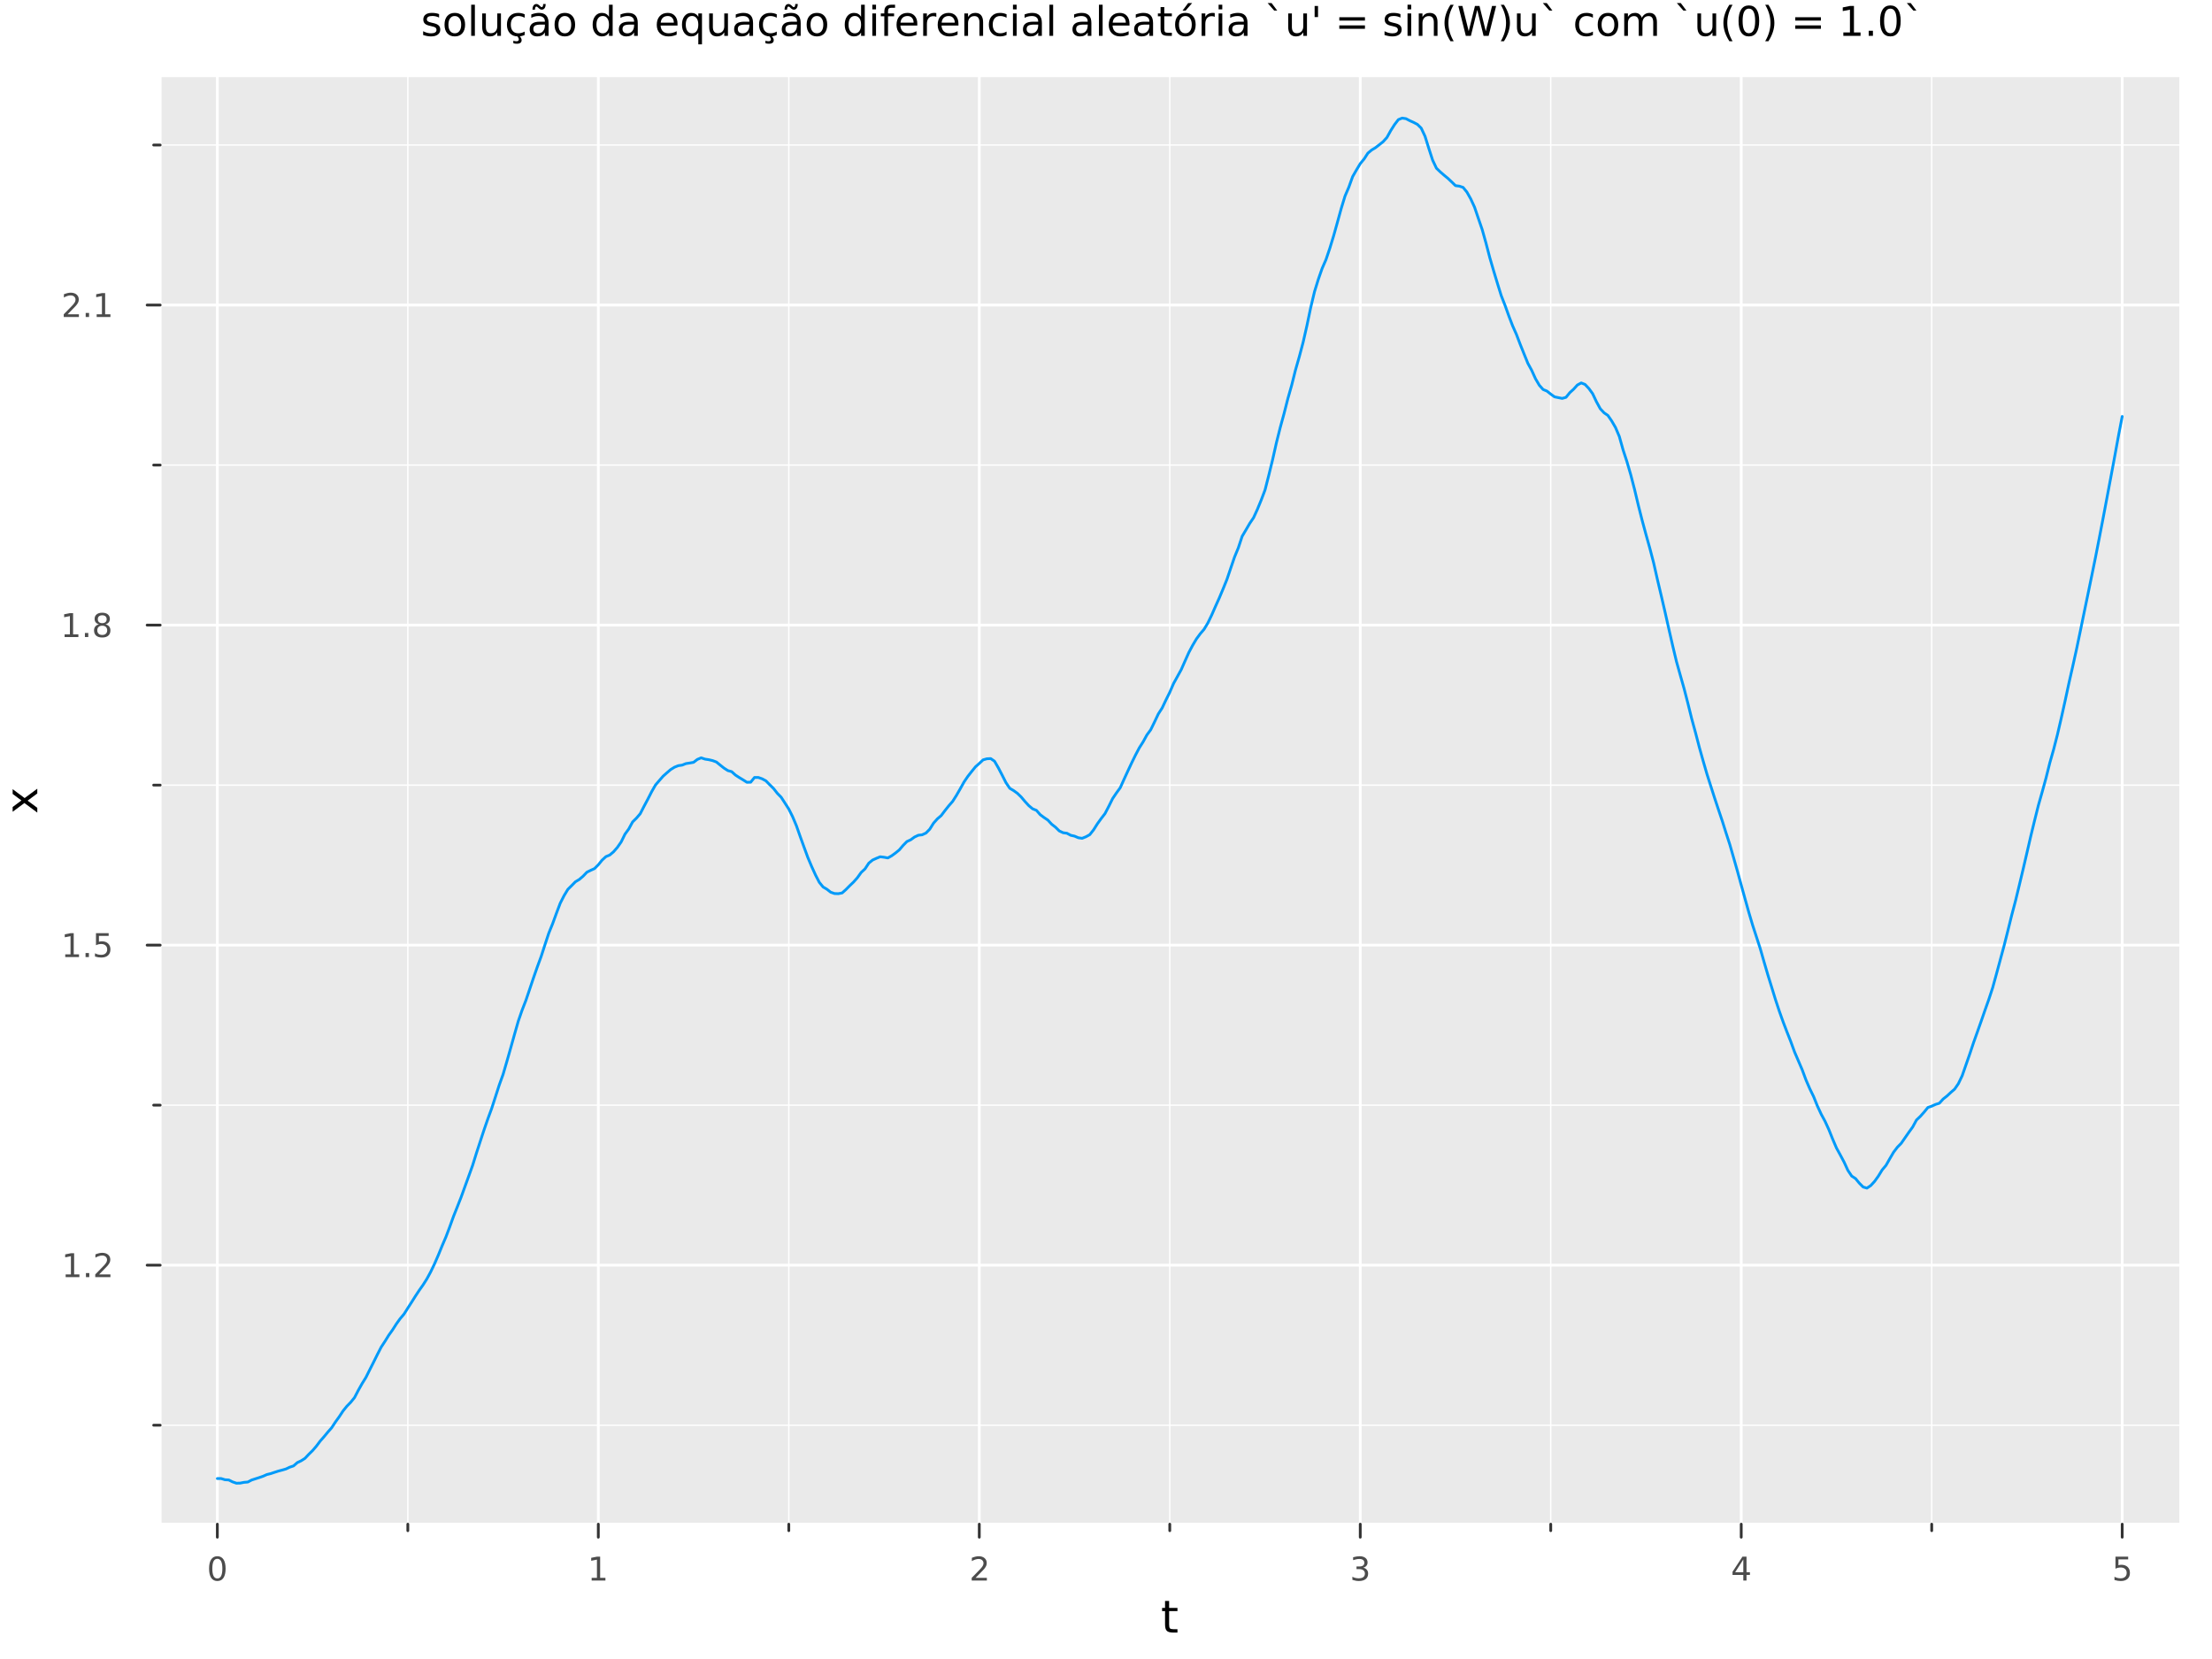 <?xml version="1.0" encoding="utf-8"?>
<svg xmlns="http://www.w3.org/2000/svg" xmlns:xlink="http://www.w3.org/1999/xlink" width="800" height="600" viewBox="0 0 3200 2400">
<rect x="0" y="0" width="3200" height="2400" fill="#808080" stroke="none"/>
<defs>
  <clipPath id="clip020">
    <rect x="0" y="0" width="3200" height="2400"/>
  </clipPath>
</defs>
<path clip-path="url(#clip020)" d="M0 2400 L3200 2400 L3200 0 L0 0  Z" fill="#ffffff" fill-rule="evenodd" fill-opacity="1"/>
<defs>
  <clipPath id="clip021">
    <rect x="640" y="0" width="2241" height="2241"/>
  </clipPath>
</defs>
<path clip-path="url(#clip020)" d="M231.746 2204.92 L3152.76 2204.92 L3152.76 111.592 L231.746 111.592  Z" fill="#eaeaea" fill-rule="evenodd" fill-opacity="1"/>
<defs>
  <clipPath id="clip022">
    <rect x="231" y="111" width="2922" height="2094"/>
  </clipPath>
</defs>
<polyline clip-path="url(#clip022)" style="stroke:#ffffff; stroke-linecap:round; stroke-linejoin:round; stroke-width:4; stroke-opacity:1; fill:none" points="314.416,2204.92 314.416,111.592 "/>
<polyline clip-path="url(#clip022)" style="stroke:#ffffff; stroke-linecap:round; stroke-linejoin:round; stroke-width:4; stroke-opacity:1; fill:none" points="865.55,2204.92 865.55,111.592 "/>
<polyline clip-path="url(#clip022)" style="stroke:#ffffff; stroke-linecap:round; stroke-linejoin:round; stroke-width:4; stroke-opacity:1; fill:none" points="1416.68,2204.92 1416.68,111.592 "/>
<polyline clip-path="url(#clip022)" style="stroke:#ffffff; stroke-linecap:round; stroke-linejoin:round; stroke-width:4; stroke-opacity:1; fill:none" points="1967.82,2204.92 1967.82,111.592 "/>
<polyline clip-path="url(#clip022)" style="stroke:#ffffff; stroke-linecap:round; stroke-linejoin:round; stroke-width:4; stroke-opacity:1; fill:none" points="2518.95,2204.92 2518.95,111.592 "/>
<polyline clip-path="url(#clip022)" style="stroke:#ffffff; stroke-linecap:round; stroke-linejoin:round; stroke-width:4; stroke-opacity:1; fill:none" points="3070.09,2204.92 3070.09,111.592 "/>
<polyline clip-path="url(#clip022)" style="stroke:#ffffff; stroke-linecap:round; stroke-linejoin:round; stroke-width:2; stroke-opacity:1; fill:none" points="589.983,2204.92 589.983,111.592 "/>
<polyline clip-path="url(#clip022)" style="stroke:#ffffff; stroke-linecap:round; stroke-linejoin:round; stroke-width:2; stroke-opacity:1; fill:none" points="1141.12,2204.92 1141.12,111.592 "/>
<polyline clip-path="url(#clip022)" style="stroke:#ffffff; stroke-linecap:round; stroke-linejoin:round; stroke-width:2; stroke-opacity:1; fill:none" points="1692.25,2204.92 1692.25,111.592 "/>
<polyline clip-path="url(#clip022)" style="stroke:#ffffff; stroke-linecap:round; stroke-linejoin:round; stroke-width:2; stroke-opacity:1; fill:none" points="2243.38,2204.92 2243.38,111.592 "/>
<polyline clip-path="url(#clip022)" style="stroke:#ffffff; stroke-linecap:round; stroke-linejoin:round; stroke-width:2; stroke-opacity:1; fill:none" points="2794.52,2204.92 2794.52,111.592 "/>
<polyline clip-path="url(#clip020)" style="stroke:#ffffff; stroke-linecap:round; stroke-linejoin:round; stroke-width:4; stroke-opacity:1; fill:none" points="231.746,2204.92 3152.76,2204.92 "/>
<polyline clip-path="url(#clip020)" style="stroke:#333333; stroke-linecap:round; stroke-linejoin:round; stroke-width:4; stroke-opacity:1; fill:none" points="314.416,2204.92 314.416,2223.82 "/>
<polyline clip-path="url(#clip020)" style="stroke:#333333; stroke-linecap:round; stroke-linejoin:round; stroke-width:4; stroke-opacity:1; fill:none" points="865.55,2204.92 865.55,2223.82 "/>
<polyline clip-path="url(#clip020)" style="stroke:#333333; stroke-linecap:round; stroke-linejoin:round; stroke-width:4; stroke-opacity:1; fill:none" points="1416.68,2204.92 1416.68,2223.82 "/>
<polyline clip-path="url(#clip020)" style="stroke:#333333; stroke-linecap:round; stroke-linejoin:round; stroke-width:4; stroke-opacity:1; fill:none" points="1967.82,2204.92 1967.82,2223.82 "/>
<polyline clip-path="url(#clip020)" style="stroke:#333333; stroke-linecap:round; stroke-linejoin:round; stroke-width:4; stroke-opacity:1; fill:none" points="2518.95,2204.92 2518.95,2223.82 "/>
<polyline clip-path="url(#clip020)" style="stroke:#333333; stroke-linecap:round; stroke-linejoin:round; stroke-width:4; stroke-opacity:1; fill:none" points="3070.09,2204.92 3070.09,2223.82 "/>
<polyline clip-path="url(#clip020)" style="stroke:#333333; stroke-linecap:round; stroke-linejoin:round; stroke-width:4; stroke-opacity:1; fill:none" points="589.983,2204.92 589.983,2214.37 "/>
<polyline clip-path="url(#clip020)" style="stroke:#333333; stroke-linecap:round; stroke-linejoin:round; stroke-width:4; stroke-opacity:1; fill:none" points="1141.12,2204.92 1141.12,2214.37 "/>
<polyline clip-path="url(#clip020)" style="stroke:#333333; stroke-linecap:round; stroke-linejoin:round; stroke-width:4; stroke-opacity:1; fill:none" points="1692.25,2204.92 1692.25,2214.37 "/>
<polyline clip-path="url(#clip020)" style="stroke:#333333; stroke-linecap:round; stroke-linejoin:round; stroke-width:4; stroke-opacity:1; fill:none" points="2243.38,2204.92 2243.38,2214.37 "/>
<polyline clip-path="url(#clip020)" style="stroke:#333333; stroke-linecap:round; stroke-linejoin:round; stroke-width:4; stroke-opacity:1; fill:none" points="2794.52,2204.92 2794.52,2214.37 "/>
<path clip-path="url(#clip020)" d="M314.416 2255.04 Q310.805 2255.04 308.976 2258.6 Q307.171 2262.14 307.171 2269.27 Q307.171 2276.38 308.976 2279.95 Q310.805 2283.49 314.416 2283.49 Q318.05 2283.49 319.856 2279.95 Q321.685 2276.38 321.685 2269.27 Q321.685 2262.14 319.856 2258.6 Q318.05 2255.04 314.416 2255.04 M314.416 2251.33 Q320.226 2251.33 323.282 2255.94 Q326.361 2260.52 326.361 2269.27 Q326.361 2278 323.282 2282.61 Q320.226 2287.19 314.416 2287.19 Q308.606 2287.19 305.527 2282.61 Q302.472 2278 302.472 2269.27 Q302.472 2260.52 305.527 2255.94 Q308.606 2251.33 314.416 2251.33 Z" fill="#4c4c4c" fill-rule="nonzero" fill-opacity="1" /><path clip-path="url(#clip020)" d="M855.932 2282.58 L863.571 2282.58 L863.571 2256.22 L855.261 2257.89 L855.261 2253.63 L863.525 2251.96 L868.201 2251.96 L868.201 2282.58 L875.839 2282.58 L875.839 2286.52 L855.932 2286.52 L855.932 2282.58 Z" fill="#4c4c4c" fill-rule="nonzero" fill-opacity="1" /><path clip-path="url(#clip020)" d="M1411.34 2282.58 L1427.66 2282.58 L1427.66 2286.52 L1405.71 2286.52 L1405.71 2282.58 Q1408.37 2279.83 1412.96 2275.2 Q1417.56 2270.55 1418.74 2269.21 Q1420.99 2266.68 1421.87 2264.95 Q1422.77 2263.19 1422.77 2261.5 Q1422.77 2258.74 1420.83 2257.01 Q1418.91 2255.27 1415.8 2255.27 Q1413.61 2255.27 1411.15 2256.03 Q1408.72 2256.8 1405.94 2258.35 L1405.94 2253.63 Q1408.77 2252.49 1411.22 2251.91 Q1413.67 2251.33 1415.71 2251.33 Q1421.08 2251.33 1424.28 2254.02 Q1427.47 2256.71 1427.47 2261.2 Q1427.47 2263.33 1426.66 2265.25 Q1425.87 2267.14 1423.77 2269.74 Q1423.19 2270.41 1420.09 2273.63 Q1416.98 2276.82 1411.34 2282.58 Z" fill="#4c4c4c" fill-rule="nonzero" fill-opacity="1" /><path clip-path="url(#clip020)" d="M1972.07 2267.89 Q1975.42 2268.6 1977.3 2270.87 Q1979.2 2273.14 1979.2 2276.47 Q1979.2 2281.59 1975.68 2284.39 Q1972.16 2287.19 1965.68 2287.19 Q1963.5 2287.19 1961.19 2286.75 Q1958.89 2286.33 1956.44 2285.48 L1956.44 2280.96 Q1958.39 2282.1 1960.7 2282.68 Q1963.01 2283.26 1965.54 2283.26 Q1969.94 2283.26 1972.23 2281.52 Q1974.54 2279.78 1974.54 2276.47 Q1974.54 2273.42 1972.39 2271.71 Q1970.26 2269.97 1966.44 2269.97 L1962.41 2269.97 L1962.41 2266.13 L1966.63 2266.13 Q1970.07 2266.13 1971.9 2264.76 Q1973.73 2263.37 1973.73 2260.78 Q1973.73 2258.12 1971.83 2256.71 Q1969.96 2255.27 1966.44 2255.27 Q1964.52 2255.27 1962.32 2255.69 Q1960.12 2256.1 1957.48 2256.98 L1957.48 2252.82 Q1960.14 2252.08 1962.46 2251.71 Q1964.8 2251.33 1966.86 2251.33 Q1972.18 2251.33 1975.28 2253.77 Q1978.39 2256.17 1978.39 2260.29 Q1978.39 2263.16 1976.74 2265.15 Q1975.1 2267.12 1972.07 2267.89 Z" fill="#4c4c4c" fill-rule="nonzero" fill-opacity="1" /><path clip-path="url(#clip020)" d="M2521.96 2256.03 L2510.16 2274.48 L2521.96 2274.48 L2521.96 2256.03 M2520.73 2251.96 L2526.61 2251.96 L2526.61 2274.48 L2531.54 2274.48 L2531.54 2278.37 L2526.61 2278.37 L2526.61 2286.52 L2521.96 2286.52 L2521.96 2278.37 L2506.36 2278.37 L2506.36 2273.86 L2520.73 2251.96 Z" fill="#4c4c4c" fill-rule="nonzero" fill-opacity="1" /><path clip-path="url(#clip020)" d="M3060.36 2251.96 L3078.72 2251.96 L3078.72 2255.9 L3064.65 2255.9 L3064.65 2264.37 Q3065.66 2264.02 3066.68 2263.86 Q3067.7 2263.67 3068.72 2263.67 Q3074.51 2263.67 3077.89 2266.84 Q3081.27 2270.02 3081.27 2275.43 Q3081.27 2281.01 3077.79 2284.11 Q3074.32 2287.19 3068 2287.19 Q3065.83 2287.19 3063.56 2286.82 Q3061.31 2286.45 3058.91 2285.71 L3058.91 2281.01 Q3060.99 2282.14 3063.21 2282.7 Q3065.43 2283.26 3067.91 2283.26 Q3071.91 2283.26 3074.25 2281.15 Q3076.59 2279.04 3076.59 2275.43 Q3076.59 2271.82 3074.25 2269.71 Q3071.91 2267.61 3067.91 2267.61 Q3066.03 2267.61 3064.16 2268.02 Q3062.31 2268.44 3060.36 2269.32 L3060.36 2251.96 Z" fill="#4c4c4c" fill-rule="nonzero" fill-opacity="1" /><path clip-path="url(#clip020)" d="M1691.31 2316.01 L1691.31 2326.14 L1703.38 2326.14 L1703.38 2330.69 L1691.31 2330.69 L1691.31 2350.04 Q1691.31 2354.4 1692.49 2355.64 Q1693.7 2356.88 1697.36 2356.88 L1703.38 2356.88 L1703.38 2361.78 L1697.36 2361.78 Q1690.58 2361.78 1688 2359.27 Q1685.42 2356.72 1685.42 2350.04 L1685.42 2330.69 L1681.13 2330.69 L1681.13 2326.14 L1685.42 2326.14 L1685.42 2316.01 L1691.31 2316.01 Z" fill="#000000" fill-rule="nonzero" fill-opacity="1" /><polyline clip-path="url(#clip022)" style="stroke:#ffffff; stroke-linecap:round; stroke-linejoin:round; stroke-width:4; stroke-opacity:1; fill:none" points="231.746,1830.28 3152.76,1830.28 "/>
<polyline clip-path="url(#clip022)" style="stroke:#ffffff; stroke-linecap:round; stroke-linejoin:round; stroke-width:4; stroke-opacity:1; fill:none" points="231.746,1367.29 3152.76,1367.29 "/>
<polyline clip-path="url(#clip022)" style="stroke:#ffffff; stroke-linecap:round; stroke-linejoin:round; stroke-width:4; stroke-opacity:1; fill:none" points="231.746,904.296 3152.76,904.296 "/>
<polyline clip-path="url(#clip022)" style="stroke:#ffffff; stroke-linecap:round; stroke-linejoin:round; stroke-width:4; stroke-opacity:1; fill:none" points="231.746,441.304 3152.76,441.304 "/>
<polyline clip-path="url(#clip022)" style="stroke:#ffffff; stroke-linecap:round; stroke-linejoin:round; stroke-width:2; stroke-opacity:1; fill:none" points="231.746,2061.78 3152.76,2061.78 "/>
<polyline clip-path="url(#clip022)" style="stroke:#ffffff; stroke-linecap:round; stroke-linejoin:round; stroke-width:2; stroke-opacity:1; fill:none" points="231.746,1598.78 3152.76,1598.78 "/>
<polyline clip-path="url(#clip022)" style="stroke:#ffffff; stroke-linecap:round; stroke-linejoin:round; stroke-width:2; stroke-opacity:1; fill:none" points="231.746,1135.79 3152.76,1135.79 "/>
<polyline clip-path="url(#clip022)" style="stroke:#ffffff; stroke-linecap:round; stroke-linejoin:round; stroke-width:2; stroke-opacity:1; fill:none" points="231.746,672.8 3152.76,672.8 "/>
<polyline clip-path="url(#clip022)" style="stroke:#ffffff; stroke-linecap:round; stroke-linejoin:round; stroke-width:2; stroke-opacity:1; fill:none" points="231.746,209.808 3152.76,209.808 "/>
<polyline clip-path="url(#clip020)" style="stroke:#ffffff; stroke-linecap:round; stroke-linejoin:round; stroke-width:4; stroke-opacity:1; fill:none" points="231.746,2204.92 231.746,111.592 "/>
<polyline clip-path="url(#clip020)" style="stroke:#333333; stroke-linecap:round; stroke-linejoin:round; stroke-width:4; stroke-opacity:1; fill:none" points="231.746,1830.28 212.848,1830.28 "/>
<polyline clip-path="url(#clip020)" style="stroke:#333333; stroke-linecap:round; stroke-linejoin:round; stroke-width:4; stroke-opacity:1; fill:none" points="231.746,1367.29 212.848,1367.29 "/>
<polyline clip-path="url(#clip020)" style="stroke:#333333; stroke-linecap:round; stroke-linejoin:round; stroke-width:4; stroke-opacity:1; fill:none" points="231.746,904.296 212.848,904.296 "/>
<polyline clip-path="url(#clip020)" style="stroke:#333333; stroke-linecap:round; stroke-linejoin:round; stroke-width:4; stroke-opacity:1; fill:none" points="231.746,441.304 212.848,441.304 "/>
<polyline clip-path="url(#clip020)" style="stroke:#333333; stroke-linecap:round; stroke-linejoin:round; stroke-width:4; stroke-opacity:1; fill:none" points="231.746,2061.78 222.297,2061.78 "/>
<polyline clip-path="url(#clip020)" style="stroke:#333333; stroke-linecap:round; stroke-linejoin:round; stroke-width:4; stroke-opacity:1; fill:none" points="231.746,1598.78 222.297,1598.78 "/>
<polyline clip-path="url(#clip020)" style="stroke:#333333; stroke-linecap:round; stroke-linejoin:round; stroke-width:4; stroke-opacity:1; fill:none" points="231.746,1135.79 222.297,1135.79 "/>
<polyline clip-path="url(#clip020)" style="stroke:#333333; stroke-linecap:round; stroke-linejoin:round; stroke-width:4; stroke-opacity:1; fill:none" points="231.746,672.8 222.297,672.8 "/>
<polyline clip-path="url(#clip020)" style="stroke:#333333; stroke-linecap:round; stroke-linejoin:round; stroke-width:4; stroke-opacity:1; fill:none" points="231.746,209.808 222.297,209.808 "/>
<path clip-path="url(#clip020)" d="M94.978 1843.63 L102.617 1843.63 L102.617 1817.26 L94.307 1818.93 L94.307 1814.67 L102.57 1813 L107.246 1813 L107.246 1843.63 L114.885 1843.63 L114.885 1847.56 L94.978 1847.56 L94.978 1843.63 Z" fill="#4c4c4c" fill-rule="nonzero" fill-opacity="1" /><path clip-path="url(#clip020)" d="M124.33 1841.68 L129.214 1841.68 L129.214 1847.56 L124.33 1847.56 L124.33 1841.68 Z" fill="#4c4c4c" fill-rule="nonzero" fill-opacity="1" /><path clip-path="url(#clip020)" d="M143.427 1843.63 L159.746 1843.63 L159.746 1847.56 L137.802 1847.56 L137.802 1843.63 Q140.464 1840.87 145.047 1836.24 Q149.654 1831.59 150.834 1830.25 Q153.079 1827.72 153.959 1825.99 Q154.862 1824.23 154.862 1822.54 Q154.862 1819.78 152.917 1818.05 Q150.996 1816.31 147.894 1816.31 Q145.695 1816.31 143.242 1817.08 Q140.811 1817.84 138.033 1819.39 L138.033 1814.67 Q140.857 1813.53 143.311 1812.95 Q145.765 1812.38 147.802 1812.38 Q153.172 1812.38 156.366 1815.06 Q159.561 1817.75 159.561 1822.24 Q159.561 1824.37 158.751 1826.29 Q157.964 1828.19 155.857 1830.78 Q155.279 1831.45 152.177 1834.67 Q149.075 1837.86 143.427 1843.63 Z" fill="#4c4c4c" fill-rule="nonzero" fill-opacity="1" /><path clip-path="url(#clip020)" d="M94.376 1380.63 L102.015 1380.63 L102.015 1354.27 L93.705 1355.93 L93.705 1351.68 L101.969 1350.01 L106.645 1350.01 L106.645 1380.63 L114.283 1380.63 L114.283 1384.57 L94.376 1384.57 L94.376 1380.63 Z" fill="#4c4c4c" fill-rule="nonzero" fill-opacity="1" /><path clip-path="url(#clip020)" d="M123.728 1378.69 L128.612 1378.69 L128.612 1384.57 L123.728 1384.57 L123.728 1378.69 Z" fill="#4c4c4c" fill-rule="nonzero" fill-opacity="1" /><path clip-path="url(#clip020)" d="M138.843 1350.01 L157.2 1350.01 L157.2 1353.94 L143.126 1353.94 L143.126 1362.42 Q144.144 1362.07 145.163 1361.91 Q146.181 1361.72 147.2 1361.72 Q152.987 1361.72 156.366 1364.89 Q159.746 1368.06 159.746 1373.48 Q159.746 1379.06 156.274 1382.16 Q152.802 1385.24 146.482 1385.24 Q144.306 1385.24 142.038 1384.87 Q139.792 1384.5 137.385 1383.76 L137.385 1379.06 Q139.468 1380.19 141.691 1380.75 Q143.913 1381.3 146.39 1381.3 Q150.394 1381.3 152.732 1379.2 Q155.07 1377.09 155.07 1373.48 Q155.07 1369.87 152.732 1367.76 Q150.394 1365.66 146.39 1365.66 Q144.515 1365.66 142.64 1366.07 Q140.788 1366.49 138.843 1367.37 L138.843 1350.01 Z" fill="#4c4c4c" fill-rule="nonzero" fill-opacity="1" /><path clip-path="url(#clip020)" d="M93.473 917.641 L101.112 917.641 L101.112 891.276 L92.802 892.942 L92.802 888.683 L101.066 887.016 L105.742 887.016 L105.742 917.641 L113.381 917.641 L113.381 921.576 L93.473 921.576 L93.473 917.641 Z" fill="#4c4c4c" fill-rule="nonzero" fill-opacity="1" /><path clip-path="url(#clip020)" d="M122.825 915.697 L127.709 915.697 L127.709 921.576 L122.825 921.576 L122.825 915.697 Z" fill="#4c4c4c" fill-rule="nonzero" fill-opacity="1" /><path clip-path="url(#clip020)" d="M147.894 905.164 Q144.561 905.164 142.64 906.947 Q140.742 908.729 140.742 911.854 Q140.742 914.979 142.64 916.762 Q144.561 918.544 147.894 918.544 Q151.228 918.544 153.149 916.762 Q155.07 914.956 155.07 911.854 Q155.07 908.729 153.149 906.947 Q151.251 905.164 147.894 905.164 M143.218 903.174 Q140.209 902.433 138.519 900.373 Q136.853 898.313 136.853 895.35 Q136.853 891.206 139.792 888.799 Q142.755 886.391 147.894 886.391 Q153.056 886.391 155.996 888.799 Q158.936 891.206 158.936 895.35 Q158.936 898.313 157.246 900.373 Q155.579 902.433 152.593 903.174 Q155.973 903.961 157.848 906.252 Q159.746 908.544 159.746 911.854 Q159.746 916.877 156.667 919.563 Q153.612 922.248 147.894 922.248 Q142.177 922.248 139.098 919.563 Q136.043 916.877 136.043 911.854 Q136.043 908.544 137.941 906.252 Q139.839 903.961 143.218 903.174 M141.505 895.79 Q141.505 898.475 143.172 899.979 Q144.862 901.484 147.894 901.484 Q150.904 901.484 152.593 899.979 Q154.306 898.475 154.306 895.79 Q154.306 893.104 152.593 891.6 Q150.904 890.095 147.894 890.095 Q144.862 890.095 143.172 891.6 Q141.505 893.104 141.505 895.79 Z" fill="#4c4c4c" fill-rule="nonzero" fill-opacity="1" /><path clip-path="url(#clip020)" d="M97.825 454.649 L114.144 454.649 L114.144 458.584 L92.2 458.584 L92.2 454.649 Q94.862 451.894 99.445 447.265 Q104.052 442.612 105.232 441.269 Q107.478 438.746 108.357 437.01 Q109.26 435.251 109.26 433.561 Q109.26 430.806 107.316 429.07 Q105.395 427.334 102.293 427.334 Q100.094 427.334 97.64 428.098 Q95.209 428.862 92.432 430.413 L92.432 425.691 Q95.256 424.557 97.709 423.978 Q100.163 423.399 102.2 423.399 Q107.57 423.399 110.765 426.084 Q113.959 428.769 113.959 433.26 Q113.959 435.39 113.149 437.311 Q112.362 439.209 110.256 441.802 Q109.677 442.473 106.575 445.691 Q103.473 448.885 97.825 454.649 Z" fill="#4c4c4c" fill-rule="nonzero" fill-opacity="1" /><path clip-path="url(#clip020)" d="M123.959 452.705 L128.843 452.705 L128.843 458.584 L123.959 458.584 L123.959 452.705 Z" fill="#4c4c4c" fill-rule="nonzero" fill-opacity="1" /><path clip-path="url(#clip020)" d="M139.839 454.649 L147.478 454.649 L147.478 428.283 L139.167 429.95 L139.167 425.691 L147.431 424.024 L152.107 424.024 L152.107 454.649 L159.746 454.649 L159.746 458.584 L139.839 458.584 L139.839 454.649 Z" fill="#4c4c4c" fill-rule="nonzero" fill-opacity="1" /><path clip-path="url(#clip020)" d="M18.296 1141.64 L35.643 1154.53 L53.944 1140.97 L53.944 1147.88 L39.94 1158.26 L53.944 1168.63 L53.944 1175.54 L35.293 1161.69 L18.296 1174.36 L18.296 1167.45 L30.996 1158 L18.296 1148.55 L18.296 1141.64 Z" fill="#000000" fill-rule="nonzero" fill-opacity="1" /><path clip-path="url(#clip020)" d="M635.182 20.388 L635.182 25.422 Q632.925 24.265 630.495 23.686 Q628.064 23.108 625.46 23.108 Q621.496 23.108 619.499 24.323 Q617.532 25.538 617.532 27.969 Q617.532 29.82 618.949 30.891 Q620.367 31.933 624.65 32.888 L626.473 33.293 Q632.144 34.508 634.517 36.736 Q636.918 38.935 636.918 42.899 Q636.918 47.413 633.33 50.046 Q629.771 52.679 623.521 52.679 Q620.917 52.679 618.081 52.158 Q615.275 51.666 612.15 50.654 L612.15 45.156 Q615.101 46.69 617.966 47.471 Q620.83 48.223 623.637 48.223 Q627.398 48.223 629.424 46.95 Q631.449 45.648 631.449 43.304 Q631.449 41.134 629.974 39.977 Q628.527 38.819 623.579 37.749 L621.727 37.315 Q616.779 36.273 614.58 34.132 Q612.381 31.962 612.381 28.2 Q612.381 23.628 615.622 21.14 Q618.863 18.651 624.823 18.651 Q627.775 18.651 630.379 19.085 Q632.983 19.52 635.182 20.388 Z" fill="#000000" fill-rule="nonzero" fill-opacity="1" /><path clip-path="url(#clip020)" d="M657.954 23.165 Q653.671 23.165 651.183 26.522 Q648.695 29.849 648.695 35.665 Q648.695 41.481 651.154 44.838 Q653.643 48.165 657.954 48.165 Q662.207 48.165 664.696 44.809 Q667.184 41.452 667.184 35.665 Q667.184 29.907 664.696 26.551 Q662.207 23.165 657.954 23.165 M657.954 18.651 Q664.898 18.651 668.862 23.165 Q672.826 27.679 672.826 35.665 Q672.826 43.623 668.862 48.165 Q664.898 52.679 657.954 52.679 Q650.981 52.679 647.016 48.165 Q643.081 43.623 643.081 35.665 Q643.081 27.679 647.016 23.165 Q650.981 18.651 657.954 18.651 Z" fill="#000000" fill-rule="nonzero" fill-opacity="1" /><path clip-path="url(#clip020)" d="M681.652 6.817 L686.976 6.817 L686.976 51.84 L681.652 51.84 L681.652 6.817 Z" fill="#000000" fill-rule="nonzero" fill-opacity="1" /><path clip-path="url(#clip020)" d="M697.566 39.051 L697.566 19.433 L702.89 19.433 L702.89 38.848 Q702.89 43.449 704.684 45.764 Q706.478 48.05 710.066 48.05 Q714.377 48.05 716.866 45.301 Q719.383 42.552 719.383 37.806 L719.383 19.433 L724.707 19.433 L724.707 51.84 L719.383 51.84 L719.383 46.863 Q717.444 49.815 714.869 51.261 Q712.323 52.679 708.937 52.679 Q703.353 52.679 700.459 49.207 Q697.566 45.735 697.566 39.051 M710.963 18.651 L710.963 18.651 Z" fill="#000000" fill-rule="nonzero" fill-opacity="1" /><path clip-path="url(#clip020)" d="M758.995 20.677 L758.995 25.654 Q756.738 24.41 754.452 23.802 Q752.195 23.165 749.88 23.165 Q744.701 23.165 741.837 26.464 Q738.972 29.734 738.972 35.665 Q738.972 41.597 741.837 44.896 Q744.701 48.165 749.88 48.165 Q752.195 48.165 754.452 47.558 Q756.738 46.921 758.995 45.677 L758.995 50.596 Q756.767 51.638 754.365 52.158 Q751.993 52.679 749.302 52.679 Q741.981 52.679 737.67 48.078 Q733.359 43.478 733.359 35.665 Q733.359 27.737 737.699 23.194 Q742.068 18.651 749.649 18.651 Q752.108 18.651 754.452 19.172 Q756.796 19.664 758.995 20.677 M751.472 51.84 Q753.063 53.634 753.845 55.139 Q754.626 56.672 754.626 58.061 Q754.626 60.636 752.89 61.938 Q751.154 63.269 747.739 63.269 Q746.408 63.269 745.135 63.096 Q743.891 62.922 742.647 62.575 L742.647 58.784 Q743.631 59.276 744.701 59.479 Q745.772 59.71 747.132 59.71 Q748.839 59.71 749.707 59.016 Q750.575 58.321 750.575 56.99 Q750.575 56.122 749.938 54.849 Q749.331 53.605 748.029 51.84 L751.472 51.84 Z" fill="#000000" fill-rule="nonzero" fill-opacity="1" /><path clip-path="url(#clip020)" d="M782.982 35.55 Q776.53 35.55 774.041 37.025 Q771.553 38.501 771.553 42.06 Q771.553 44.896 773.405 46.574 Q775.285 48.223 778.497 48.223 Q782.924 48.223 785.586 45.098 Q788.277 41.944 788.277 36.736 L788.277 35.55 L782.982 35.55 M793.601 33.35 L793.601 51.84 L788.277 51.84 L788.277 46.921 Q786.454 49.872 783.734 51.29 Q781.015 52.679 777.079 52.679 Q772.103 52.679 769.151 49.901 Q766.229 47.095 766.229 42.407 Q766.229 36.938 769.875 34.161 Q773.549 31.383 780.812 31.383 L788.277 31.383 L788.277 30.862 Q788.277 27.187 785.847 25.191 Q783.445 23.165 779.076 23.165 Q776.298 23.165 773.665 23.831 Q771.032 24.496 768.601 25.827 L768.601 20.909 Q771.524 19.78 774.273 19.23 Q777.022 18.651 779.626 18.651 Q786.657 18.651 790.129 22.297 Q793.601 25.943 793.601 33.35 M779.741 12.199 L778.092 10.608 Q777.456 10.029 776.964 9.768 Q776.501 9.479 776.125 9.479 Q775.025 9.479 774.504 10.55 Q773.983 11.591 773.925 13.964 L770.309 13.964 Q770.366 10.058 771.842 7.946 Q773.318 5.804 775.951 5.804 Q777.05 5.804 777.976 6.209 Q778.902 6.615 779.973 7.569 L781.622 9.161 Q782.259 9.74 782.722 10.029 Q783.214 10.289 783.59 10.289 Q784.689 10.289 785.21 9.248 Q785.731 8.177 785.789 5.804 L789.406 5.804 Q789.348 9.711 787.872 11.852 Q786.396 13.964 783.763 13.964 Q782.664 13.964 781.738 13.559 Q780.812 13.154 779.741 12.199 Z" fill="#000000" fill-rule="nonzero" fill-opacity="1" /><path clip-path="url(#clip020)" d="M817.125 23.165 Q812.843 23.165 810.355 26.522 Q807.866 29.849 807.866 35.665 Q807.866 41.481 810.326 44.838 Q812.814 48.165 817.125 48.165 Q821.379 48.165 823.867 44.809 Q826.356 41.452 826.356 35.665 Q826.356 29.907 823.867 26.551 Q821.379 23.165 817.125 23.165 M817.125 18.651 Q824.07 18.651 828.034 23.165 Q831.998 27.679 831.998 35.665 Q831.998 43.623 828.034 48.165 Q824.07 52.679 817.125 52.679 Q810.152 52.679 806.188 48.165 Q802.253 43.623 802.253 35.665 Q802.253 27.679 806.188 23.165 Q810.152 18.651 817.125 18.651 Z" fill="#000000" fill-rule="nonzero" fill-opacity="1" /><path clip-path="url(#clip020)" d="M880.985 24.352 L880.985 6.817 L886.309 6.817 L886.309 51.84 L880.985 51.84 L880.985 46.979 Q879.307 49.872 876.732 51.29 Q874.185 52.679 870.597 52.679 Q864.724 52.679 861.02 47.992 Q857.345 43.304 857.345 35.665 Q857.345 28.026 861.02 23.339 Q864.724 18.651 870.597 18.651 Q874.185 18.651 876.732 20.069 Q879.307 21.458 880.985 24.352 M862.843 35.665 Q862.843 41.539 865.244 44.896 Q867.675 48.223 871.899 48.223 Q876.124 48.223 878.555 44.896 Q880.985 41.539 880.985 35.665 Q880.985 29.791 878.555 26.464 Q876.124 23.108 871.899 23.108 Q867.675 23.108 865.244 26.464 Q862.843 29.791 862.843 35.665 Z" fill="#000000" fill-rule="nonzero" fill-opacity="1" /><path clip-path="url(#clip020)" d="M912.003 35.55 Q905.551 35.55 903.063 37.025 Q900.574 38.501 900.574 42.06 Q900.574 44.896 902.426 46.574 Q904.307 48.223 907.519 48.223 Q911.946 48.223 914.608 45.098 Q917.299 41.944 917.299 36.736 L917.299 35.55 L912.003 35.55 M922.623 33.35 L922.623 51.84 L917.299 51.84 L917.299 46.921 Q915.476 49.872 912.756 51.29 Q910.036 52.679 906.101 52.679 Q901.124 52.679 898.172 49.901 Q895.25 47.095 895.25 42.407 Q895.25 36.938 898.896 34.161 Q902.571 31.383 909.833 31.383 L917.299 31.383 L917.299 30.862 Q917.299 27.187 914.868 25.191 Q912.466 23.165 908.097 23.165 Q905.319 23.165 902.686 23.831 Q900.053 24.496 897.623 25.827 L897.623 20.909 Q900.545 19.78 903.294 19.23 Q906.043 18.651 908.647 18.651 Q915.678 18.651 919.15 22.297 Q922.623 25.943 922.623 33.35 Z" fill="#000000" fill-rule="nonzero" fill-opacity="1" /><path clip-path="url(#clip020)" d="M980.145 34.305 L980.145 36.91 L955.666 36.91 Q956.014 42.407 958.965 45.301 Q961.945 48.165 967.24 48.165 Q970.308 48.165 973.172 47.413 Q976.066 46.661 978.901 45.156 L978.901 50.191 Q976.037 51.406 973.027 52.042 Q970.018 52.679 966.922 52.679 Q959.168 52.679 954.625 48.165 Q950.111 43.651 950.111 35.955 Q950.111 27.997 954.393 23.339 Q958.705 18.651 965.996 18.651 Q972.536 18.651 976.326 22.876 Q980.145 27.072 980.145 34.305 M974.821 32.743 Q974.764 28.374 972.362 25.77 Q969.989 23.165 966.054 23.165 Q961.598 23.165 958.907 25.683 Q956.245 28.2 955.84 32.772 L974.821 32.743 Z" fill="#000000" fill-rule="nonzero" fill-opacity="1" /><path clip-path="url(#clip020)" d="M992.067 35.665 Q992.067 41.539 994.468 44.896 Q996.899 48.223 1001.12 48.223 Q1005.35 48.223 1007.78 44.896 Q1010.21 41.539 1010.21 35.665 Q1010.21 29.791 1007.78 26.464 Q1005.35 23.108 1001.12 23.108 Q996.899 23.108 994.468 26.464 Q992.067 29.791 992.067 35.665 M1010.21 46.979 Q1008.53 49.872 1005.96 51.29 Q1003.41 52.679 999.821 52.679 Q993.947 52.679 990.244 47.992 Q986.569 43.304 986.569 35.665 Q986.569 28.026 990.244 23.339 Q993.947 18.651 999.821 18.651 Q1003.41 18.651 1005.96 20.069 Q1008.53 21.458 1010.21 24.352 L1010.21 19.433 L1015.53 19.433 L1015.53 64.166 L1010.21 64.166 L1010.21 46.979 Z" fill="#000000" fill-rule="nonzero" fill-opacity="1" /><path clip-path="url(#clip020)" d="M1025.95 39.051 L1025.95 19.433 L1031.27 19.433 L1031.27 38.848 Q1031.27 43.449 1033.07 45.764 Q1034.86 48.05 1038.45 48.05 Q1042.76 48.05 1045.25 45.301 Q1047.77 42.552 1047.77 37.806 L1047.77 19.433 L1053.09 19.433 L1053.09 51.84 L1047.77 51.84 L1047.77 46.863 Q1045.83 49.815 1043.25 51.261 Q1040.71 52.679 1037.32 52.679 Q1031.74 52.679 1028.84 49.207 Q1025.95 45.735 1025.95 39.051 M1039.35 18.651 L1039.35 18.651 Z" fill="#000000" fill-rule="nonzero" fill-opacity="1" /><path clip-path="url(#clip020)" d="M1078.78 35.55 Q1072.33 35.55 1069.84 37.025 Q1067.36 38.501 1067.36 42.06 Q1067.36 44.896 1069.21 46.574 Q1071.09 48.223 1074.3 48.223 Q1078.73 48.223 1081.39 45.098 Q1084.08 41.944 1084.08 36.736 L1084.08 35.55 L1078.78 35.55 M1089.4 33.35 L1089.4 51.84 L1084.08 51.84 L1084.08 46.921 Q1082.26 49.872 1079.54 51.29 Q1076.82 52.679 1072.88 52.679 Q1067.91 52.679 1064.95 49.901 Q1062.03 47.095 1062.03 42.407 Q1062.03 36.938 1065.68 34.161 Q1069.35 31.383 1076.61 31.383 L1084.08 31.383 L1084.08 30.862 Q1084.08 27.187 1081.65 25.191 Q1079.25 23.165 1074.88 23.165 Q1072.1 23.165 1069.47 23.831 Q1066.83 24.496 1064.4 25.827 L1064.4 20.909 Q1067.33 19.78 1070.08 19.23 Q1072.82 18.651 1075.43 18.651 Q1082.46 18.651 1085.93 22.297 Q1089.4 25.943 1089.4 33.35 Z" fill="#000000" fill-rule="nonzero" fill-opacity="1" /><path clip-path="url(#clip020)" d="M1123.69 20.677 L1123.69 25.654 Q1121.44 24.41 1119.15 23.802 Q1116.89 23.165 1114.58 23.165 Q1109.4 23.165 1106.53 26.464 Q1103.67 29.734 1103.67 35.665 Q1103.67 41.597 1106.53 44.896 Q1109.4 48.165 1114.58 48.165 Q1116.89 48.165 1119.15 47.558 Q1121.44 46.921 1123.69 45.677 L1123.69 50.596 Q1121.46 51.638 1119.06 52.158 Q1116.69 52.679 1114 52.679 Q1106.68 52.679 1102.37 48.078 Q1098.06 43.478 1098.06 35.665 Q1098.06 27.737 1102.4 23.194 Q1106.77 18.651 1114.35 18.651 Q1116.81 18.651 1119.15 19.172 Q1121.49 19.664 1123.69 20.677 M1116.17 51.84 Q1117.76 53.634 1118.54 55.139 Q1119.32 56.672 1119.32 58.061 Q1119.32 60.636 1117.59 61.938 Q1115.85 63.269 1112.44 63.269 Q1111.11 63.269 1109.83 63.096 Q1108.59 62.922 1107.34 62.575 L1107.34 58.784 Q1108.33 59.276 1109.4 59.479 Q1110.47 59.71 1111.83 59.71 Q1113.54 59.71 1114.4 59.016 Q1115.27 58.321 1115.27 56.99 Q1115.27 56.122 1114.64 54.849 Q1114.03 53.605 1112.73 51.84 L1116.17 51.84 Z" fill="#000000" fill-rule="nonzero" fill-opacity="1" /><path clip-path="url(#clip020)" d="M1147.68 35.55 Q1141.23 35.55 1138.74 37.025 Q1136.25 38.501 1136.25 42.06 Q1136.25 44.896 1138.1 46.574 Q1139.98 48.223 1143.19 48.223 Q1147.62 48.223 1150.28 45.098 Q1152.97 41.944 1152.97 36.736 L1152.97 35.55 L1147.68 35.55 M1158.3 33.35 L1158.3 51.84 L1152.97 51.84 L1152.97 46.921 Q1151.15 49.872 1148.43 51.29 Q1145.71 52.679 1141.78 52.679 Q1136.8 52.679 1133.85 49.901 Q1130.93 47.095 1130.93 42.407 Q1130.93 36.938 1134.57 34.161 Q1138.25 31.383 1145.51 31.383 L1152.97 31.383 L1152.97 30.862 Q1152.97 27.187 1150.54 25.191 Q1148.14 23.165 1143.77 23.165 Q1141 23.165 1138.36 23.831 Q1135.73 24.496 1133.3 25.827 L1133.3 20.909 Q1136.22 19.78 1138.97 19.23 Q1141.72 18.651 1144.32 18.651 Q1151.35 18.651 1154.83 22.297 Q1158.3 25.943 1158.3 33.35 M1144.44 12.199 L1142.79 10.608 Q1142.15 10.029 1141.66 9.768 Q1141.2 9.479 1140.82 9.479 Q1139.72 9.479 1139.2 10.55 Q1138.68 11.591 1138.62 13.964 L1135.01 13.964 Q1135.06 10.058 1136.54 7.946 Q1138.01 5.804 1140.65 5.804 Q1141.75 5.804 1142.67 6.209 Q1143.6 6.615 1144.67 7.569 L1146.32 9.161 Q1146.96 9.74 1147.42 10.029 Q1147.91 10.289 1148.29 10.289 Q1149.39 10.289 1149.91 9.248 Q1150.43 8.177 1150.49 5.804 L1154.1 5.804 Q1154.04 9.711 1152.57 11.852 Q1151.09 13.964 1148.46 13.964 Q1147.36 13.964 1146.44 13.559 Q1145.51 13.154 1144.44 12.199 Z" fill="#000000" fill-rule="nonzero" fill-opacity="1" /><path clip-path="url(#clip020)" d="M1181.82 23.165 Q1177.54 23.165 1175.05 26.522 Q1172.56 29.849 1172.56 35.665 Q1172.56 41.481 1175.02 44.838 Q1177.51 48.165 1181.82 48.165 Q1186.08 48.165 1188.56 44.809 Q1191.05 41.452 1191.05 35.665 Q1191.05 29.907 1188.56 26.551 Q1186.08 23.165 1181.82 23.165 M1181.82 18.651 Q1188.77 18.651 1192.73 23.165 Q1196.7 27.679 1196.7 35.665 Q1196.7 43.623 1192.73 48.165 Q1188.77 52.679 1181.82 52.679 Q1174.85 52.679 1170.89 48.165 Q1166.95 43.623 1166.95 35.665 Q1166.95 27.679 1170.89 23.165 Q1174.85 18.651 1181.82 18.651 Z" fill="#000000" fill-rule="nonzero" fill-opacity="1" /><path clip-path="url(#clip020)" d="M1245.68 24.352 L1245.68 6.817 L1251.01 6.817 L1251.01 51.84 L1245.68 51.84 L1245.68 46.979 Q1244 49.872 1241.43 51.29 Q1238.88 52.679 1235.29 52.679 Q1229.42 52.679 1225.72 47.992 Q1222.04 43.304 1222.04 35.665 Q1222.04 28.026 1225.72 23.339 Q1229.42 18.651 1235.29 18.651 Q1238.88 18.651 1241.43 20.069 Q1244 21.458 1245.68 24.352 M1227.54 35.665 Q1227.54 41.539 1229.94 44.896 Q1232.37 48.223 1236.6 48.223 Q1240.82 48.223 1243.25 44.896 Q1245.68 41.539 1245.68 35.665 Q1245.68 29.791 1243.25 26.464 Q1240.82 23.108 1236.6 23.108 Q1232.37 23.108 1229.94 26.464 Q1227.54 29.791 1227.54 35.665 Z" fill="#000000" fill-rule="nonzero" fill-opacity="1" /><path clip-path="url(#clip020)" d="M1261.97 19.433 L1267.3 19.433 L1267.3 51.84 L1261.97 51.84 L1261.97 19.433 M1261.97 6.817 L1267.3 6.817 L1267.3 13.559 L1261.97 13.559 L1261.97 6.817 Z" fill="#000000" fill-rule="nonzero" fill-opacity="1" /><path clip-path="url(#clip020)" d="M1294.84 6.817 L1294.84 11.244 L1289.75 11.244 Q1286.89 11.244 1285.76 12.402 Q1284.66 13.559 1284.66 16.568 L1284.66 19.433 L1293.43 19.433 L1293.43 23.57 L1284.66 23.57 L1284.66 51.84 L1279.3 51.84 L1279.3 23.57 L1274.21 23.57 L1274.21 19.433 L1279.3 19.433 L1279.3 17.176 Q1279.3 11.765 1281.82 9.306 Q1284.34 6.817 1289.81 6.817 L1294.84 6.817 Z" fill="#000000" fill-rule="nonzero" fill-opacity="1" /><path clip-path="url(#clip020)" d="M1327.02 34.305 L1327.02 36.91 L1302.54 36.91 Q1302.89 42.407 1305.84 45.301 Q1308.82 48.165 1314.11 48.165 Q1317.18 48.165 1320.05 47.413 Q1322.94 46.661 1325.77 45.156 L1325.77 50.191 Q1322.91 51.406 1319.9 52.042 Q1316.89 52.679 1313.8 52.679 Q1306.04 52.679 1301.5 48.165 Q1296.98 43.651 1296.98 35.955 Q1296.98 27.997 1301.27 23.339 Q1305.58 18.651 1312.87 18.651 Q1319.41 18.651 1323.2 22.876 Q1327.02 27.072 1327.02 34.305 M1321.69 32.743 Q1321.64 28.374 1319.24 25.77 Q1316.86 23.165 1312.93 23.165 Q1308.47 23.165 1305.78 25.683 Q1303.12 28.2 1302.71 32.772 L1321.69 32.743 Z" fill="#000000" fill-rule="nonzero" fill-opacity="1" /><path clip-path="url(#clip020)" d="M1354.54 24.41 Q1353.64 23.889 1352.57 23.657 Q1351.53 23.397 1350.25 23.397 Q1345.74 23.397 1343.31 26.348 Q1340.91 29.271 1340.91 34.768 L1340.91 51.84 L1335.55 51.84 L1335.55 19.433 L1340.91 19.433 L1340.91 24.468 Q1342.59 21.516 1345.28 20.098 Q1347.97 18.651 1351.82 18.651 Q1352.37 18.651 1353.03 18.738 Q1353.7 18.796 1354.51 18.941 L1354.54 24.41 Z" fill="#000000" fill-rule="nonzero" fill-opacity="1" /><path clip-path="url(#clip020)" d="M1386.54 34.305 L1386.54 36.91 L1362.06 36.91 Q1362.41 42.407 1365.36 45.301 Q1368.34 48.165 1373.63 48.165 Q1376.7 48.165 1379.56 47.413 Q1382.46 46.661 1385.29 45.156 L1385.29 50.191 Q1382.43 51.406 1379.42 52.042 Q1376.41 52.679 1373.31 52.679 Q1365.56 52.679 1361.02 48.165 Q1356.5 43.651 1356.5 35.955 Q1356.5 27.997 1360.79 23.339 Q1365.1 18.651 1372.39 18.651 Q1378.93 18.651 1382.72 22.876 Q1386.54 27.072 1386.54 34.305 M1381.21 32.743 Q1381.16 28.374 1378.75 25.77 Q1376.38 23.165 1372.45 23.165 Q1367.99 23.165 1365.3 25.683 Q1362.64 28.2 1362.23 32.772 L1381.21 32.743 Z" fill="#000000" fill-rule="nonzero" fill-opacity="1" /><path clip-path="url(#clip020)" d="M1422.21 32.28 L1422.21 51.84 L1416.89 51.84 L1416.89 32.453 Q1416.89 27.853 1415.1 25.567 Q1413.3 23.281 1409.71 23.281 Q1405.4 23.281 1402.92 26.03 Q1400.43 28.779 1400.43 33.524 L1400.43 51.84 L1395.07 51.84 L1395.07 19.433 L1400.43 19.433 L1400.43 24.468 Q1402.34 21.545 1404.91 20.098 Q1407.52 18.651 1410.9 18.651 Q1416.49 18.651 1419.35 22.124 Q1422.21 25.567 1422.21 32.28 Z" fill="#000000" fill-rule="nonzero" fill-opacity="1" /><path clip-path="url(#clip020)" d="M1456.16 20.677 L1456.16 25.654 Q1453.9 24.41 1451.61 23.802 Q1449.36 23.165 1447.04 23.165 Q1441.86 23.165 1439 26.464 Q1436.13 29.734 1436.13 35.665 Q1436.13 41.597 1439 44.896 Q1441.86 48.165 1447.04 48.165 Q1449.36 48.165 1451.61 47.558 Q1453.9 46.921 1456.16 45.677 L1456.16 50.596 Q1453.93 51.638 1451.53 52.158 Q1449.15 52.679 1446.46 52.679 Q1439.14 52.679 1434.83 48.078 Q1430.52 43.478 1430.52 35.665 Q1430.52 27.737 1434.86 23.194 Q1439.23 18.651 1446.81 18.651 Q1449.27 18.651 1451.61 19.172 Q1453.96 19.664 1456.16 20.677 Z" fill="#000000" fill-rule="nonzero" fill-opacity="1" /><path clip-path="url(#clip020)" d="M1465.41 19.433 L1470.74 19.433 L1470.74 51.84 L1465.41 51.84 L1465.41 19.433 M1465.41 6.817 L1470.74 6.817 L1470.74 13.559 L1465.41 13.559 L1465.41 6.817 Z" fill="#000000" fill-rule="nonzero" fill-opacity="1" /><path clip-path="url(#clip020)" d="M1496.61 35.55 Q1490.15 35.55 1487.67 37.025 Q1485.18 38.501 1485.18 42.06 Q1485.18 44.896 1487.03 46.574 Q1488.91 48.223 1492.12 48.223 Q1496.55 48.223 1499.21 45.098 Q1501.9 41.944 1501.9 36.736 L1501.9 35.55 L1496.61 35.55 M1507.23 33.35 L1507.23 51.84 L1501.9 51.84 L1501.9 46.921 Q1500.08 49.872 1497.36 51.29 Q1494.64 52.679 1490.7 52.679 Q1485.73 52.679 1482.78 49.901 Q1479.85 47.095 1479.85 42.407 Q1479.85 36.938 1483.5 34.161 Q1487.17 31.383 1494.44 31.383 L1501.9 31.383 L1501.9 30.862 Q1501.9 27.187 1499.47 25.191 Q1497.07 23.165 1492.7 23.165 Q1489.92 23.165 1487.29 23.831 Q1484.66 24.496 1482.23 25.827 L1482.23 20.909 Q1485.15 19.78 1487.9 19.23 Q1490.65 18.651 1493.25 18.651 Q1500.28 18.651 1503.75 22.297 Q1507.23 25.943 1507.23 33.35 Z" fill="#000000" fill-rule="nonzero" fill-opacity="1" /><path clip-path="url(#clip020)" d="M1518.19 6.817 L1523.52 6.817 L1523.52 51.84 L1518.19 51.84 L1518.19 6.817 Z" fill="#000000" fill-rule="nonzero" fill-opacity="1" /><path clip-path="url(#clip020)" d="M1568.22 35.55 Q1561.77 35.55 1559.28 37.025 Q1556.79 38.501 1556.79 42.06 Q1556.79 44.896 1558.64 46.574 Q1560.52 48.223 1563.74 48.223 Q1568.16 48.223 1570.83 45.098 Q1573.52 41.944 1573.52 36.736 L1573.52 35.55 L1568.22 35.55 M1578.84 33.35 L1578.84 51.84 L1573.52 51.84 L1573.52 46.921 Q1571.69 49.872 1568.97 51.29 Q1566.25 52.679 1562.32 52.679 Q1557.34 52.679 1554.39 49.901 Q1551.47 47.095 1551.47 42.407 Q1551.47 36.938 1555.11 34.161 Q1558.79 31.383 1566.05 31.383 L1573.52 31.383 L1573.52 30.862 Q1573.52 27.187 1571.09 25.191 Q1568.68 23.165 1564.31 23.165 Q1561.54 23.165 1558.9 23.831 Q1556.27 24.496 1553.84 25.827 L1553.84 20.909 Q1556.76 19.78 1559.51 19.23 Q1562.26 18.651 1564.86 18.651 Q1571.9 18.651 1575.37 22.297 Q1578.84 25.943 1578.84 33.35 Z" fill="#000000" fill-rule="nonzero" fill-opacity="1" /><path clip-path="url(#clip020)" d="M1589.81 6.817 L1595.13 6.817 L1595.13 51.84 L1589.81 51.84 L1589.81 6.817 Z" fill="#000000" fill-rule="nonzero" fill-opacity="1" /><path clip-path="url(#clip020)" d="M1633.99 34.305 L1633.99 36.91 L1609.51 36.91 Q1609.86 42.407 1612.81 45.301 Q1615.79 48.165 1621.09 48.165 Q1624.15 48.165 1627.02 47.413 Q1629.91 46.661 1632.75 45.156 L1632.75 50.191 Q1629.88 51.406 1626.87 52.042 Q1623.86 52.679 1620.77 52.679 Q1613.01 52.679 1608.47 48.165 Q1603.96 43.651 1603.96 35.955 Q1603.96 27.997 1608.24 23.339 Q1612.55 18.651 1619.84 18.651 Q1626.38 18.651 1630.17 22.876 Q1633.99 27.072 1633.99 34.305 M1628.67 32.743 Q1628.61 28.374 1626.21 25.77 Q1623.83 23.165 1619.9 23.165 Q1615.44 23.165 1612.75 25.683 Q1610.09 28.2 1609.68 32.772 L1628.67 32.743 Z" fill="#000000" fill-rule="nonzero" fill-opacity="1" /><path clip-path="url(#clip020)" d="M1657.46 35.55 Q1651 35.55 1648.52 37.025 Q1646.03 38.501 1646.03 42.06 Q1646.03 44.896 1647.88 46.574 Q1649.76 48.223 1652.97 48.223 Q1657.4 48.223 1660.06 45.098 Q1662.75 41.944 1662.75 36.736 L1662.75 35.55 L1657.46 35.55 M1668.08 33.35 L1668.08 51.84 L1662.75 51.84 L1662.75 46.921 Q1660.93 49.872 1658.21 51.29 Q1655.49 52.679 1651.55 52.679 Q1646.58 52.679 1643.63 49.901 Q1640.7 47.095 1640.7 42.407 Q1640.7 36.938 1644.35 34.161 Q1648.02 31.383 1655.29 31.383 L1662.75 31.383 L1662.75 30.862 Q1662.75 27.187 1660.32 25.191 Q1657.92 23.165 1653.55 23.165 Q1650.77 23.165 1648.14 23.831 Q1645.51 24.496 1643.08 25.827 L1643.08 20.909 Q1646 19.78 1648.75 19.23 Q1651.5 18.651 1654.1 18.651 Q1661.13 18.651 1664.6 22.297 Q1668.08 25.943 1668.08 33.35 Z" fill="#000000" fill-rule="nonzero" fill-opacity="1" /><path clip-path="url(#clip020)" d="M1684.31 10.231 L1684.31 19.433 L1695.27 19.433 L1695.27 23.57 L1684.31 23.57 L1684.31 41.163 Q1684.31 45.127 1685.38 46.255 Q1686.48 47.384 1689.81 47.384 L1695.27 47.384 L1695.27 51.84 L1689.81 51.84 Q1683.64 51.84 1681.3 49.554 Q1678.96 47.239 1678.96 41.163 L1678.96 23.57 L1675.05 23.57 L1675.05 19.433 L1678.96 19.433 L1678.96 10.231 L1684.31 10.231 Z" fill="#000000" fill-rule="nonzero" fill-opacity="1" /><path clip-path="url(#clip020)" d="M1714.83 23.165 Q1710.55 23.165 1708.06 26.522 Q1705.58 29.849 1705.58 35.665 Q1705.58 41.481 1708.04 44.838 Q1710.52 48.165 1714.83 48.165 Q1719.09 48.165 1721.58 44.809 Q1724.07 41.452 1724.07 35.665 Q1724.07 29.907 1721.58 26.551 Q1719.09 23.165 1714.83 23.165 M1714.83 18.651 Q1721.78 18.651 1725.74 23.165 Q1729.71 27.679 1729.71 35.665 Q1729.71 43.623 1725.74 48.165 Q1721.78 52.679 1714.83 52.679 Q1707.86 52.679 1703.9 48.165 Q1699.96 43.623 1699.96 35.665 Q1699.96 27.679 1703.9 23.165 Q1707.86 18.651 1714.83 18.651 M1718.86 4.444 L1724.61 4.444 L1715.18 15.324 L1710.75 15.324 L1718.86 4.444 Z" fill="#000000" fill-rule="nonzero" fill-opacity="1" /><path clip-path="url(#clip020)" d="M1757.31 24.41 Q1756.41 23.889 1755.34 23.657 Q1754.3 23.397 1753.03 23.397 Q1748.52 23.397 1746.08 26.348 Q1743.68 29.271 1743.68 34.768 L1743.68 51.84 L1738.33 51.84 L1738.33 19.433 L1743.68 19.433 L1743.68 24.468 Q1745.36 21.516 1748.05 20.098 Q1750.74 18.651 1754.59 18.651 Q1755.14 18.651 1755.81 18.738 Q1756.47 18.796 1757.28 18.941 L1757.31 24.41 Z" fill="#000000" fill-rule="nonzero" fill-opacity="1" /><path clip-path="url(#clip020)" d="M1762.9 19.433 L1768.22 19.433 L1768.22 51.84 L1762.9 51.84 L1762.9 19.433 M1762.9 6.817 L1768.22 6.817 L1768.22 13.559 L1762.9 13.559 L1762.9 6.817 Z" fill="#000000" fill-rule="nonzero" fill-opacity="1" /><path clip-path="url(#clip020)" d="M1794.09 35.55 Q1787.64 35.55 1785.15 37.025 Q1782.66 38.501 1782.66 42.06 Q1782.66 44.896 1784.51 46.574 Q1786.39 48.223 1789.6 48.223 Q1794.03 48.223 1796.69 45.098 Q1799.38 41.944 1799.38 36.736 L1799.38 35.55 L1794.09 35.55 M1804.71 33.35 L1804.71 51.84 L1799.38 51.84 L1799.38 46.921 Q1797.56 49.872 1794.84 51.29 Q1792.12 52.679 1788.19 52.679 Q1783.21 52.679 1780.26 49.901 Q1777.33 47.095 1777.33 42.407 Q1777.33 36.938 1780.98 34.161 Q1784.66 31.383 1791.92 31.383 L1799.38 31.383 L1799.38 30.862 Q1799.38 27.187 1796.95 25.191 Q1794.55 23.165 1790.18 23.165 Q1787.4 23.165 1784.77 23.831 Q1782.14 24.496 1779.71 25.827 L1779.71 20.909 Q1782.63 19.78 1785.38 19.23 Q1788.13 18.651 1790.73 18.651 Q1797.76 18.651 1801.23 22.297 Q1804.71 25.943 1804.71 33.35 Z" fill="#000000" fill-rule="nonzero" fill-opacity="1" /><path clip-path="url(#clip020)" d="M1839.54 4.444 L1847.7 15.266 L1843.28 15.266 L1833.84 4.444 L1839.54 4.444 Z" fill="#000000" fill-rule="nonzero" fill-opacity="1" /><path clip-path="url(#clip020)" d="M1863.59 39.051 L1863.59 19.433 L1868.91 19.433 L1868.91 38.848 Q1868.91 43.449 1870.71 45.764 Q1872.5 48.05 1876.09 48.05 Q1880.4 48.05 1882.89 45.301 Q1885.41 42.552 1885.41 37.806 L1885.41 19.433 L1890.73 19.433 L1890.73 51.84 L1885.41 51.84 L1885.41 46.863 Q1883.47 49.815 1880.89 51.261 Q1878.35 52.679 1874.96 52.679 Q1869.38 52.679 1866.48 49.207 Q1863.59 45.735 1863.59 39.051 M1876.99 18.651 L1876.99 18.651 Z" fill="#000000" fill-rule="nonzero" fill-opacity="1" /><path clip-path="url(#clip020)" d="M1906.73 8.64 L1906.73 24.699 L1901.81 24.699 L1901.81 8.64 L1906.73 8.64 Z" fill="#000000" fill-rule="nonzero" fill-opacity="1" /><path clip-path="url(#clip020)" d="M1937.52 24.93 L1974.61 24.93 L1974.61 29.791 L1937.52 29.791 L1937.52 24.93 M1937.52 36.736 L1974.61 36.736 L1974.61 41.655 L1937.52 41.655 L1937.52 36.736 Z" fill="#000000" fill-rule="nonzero" fill-opacity="1" /><path clip-path="url(#clip020)" d="M2025.97 20.388 L2025.97 25.422 Q2023.72 24.265 2021.29 23.686 Q2018.86 23.108 2016.25 23.108 Q2012.29 23.108 2010.29 24.323 Q2008.32 25.538 2008.32 27.969 Q2008.32 29.82 2009.74 30.891 Q2011.16 31.933 2015.44 32.888 L2017.26 33.293 Q2022.93 34.508 2025.31 36.736 Q2027.71 38.935 2027.71 42.899 Q2027.71 47.413 2024.12 50.046 Q2020.56 52.679 2014.31 52.679 Q2011.71 52.679 2008.87 52.158 Q2006.07 51.666 2002.94 50.654 L2002.94 45.156 Q2005.89 46.69 2008.76 47.471 Q2011.62 48.223 2014.43 48.223 Q2018.19 48.223 2020.22 46.95 Q2022.24 45.648 2022.24 43.304 Q2022.24 41.134 2020.76 39.977 Q2019.32 38.819 2014.37 37.749 L2012.52 37.315 Q2007.57 36.273 2005.37 34.132 Q2003.17 31.962 2003.17 28.2 Q2003.17 23.628 2006.41 21.14 Q2009.65 18.651 2015.61 18.651 Q2018.57 18.651 2021.17 19.085 Q2023.77 19.52 2025.97 20.388 Z" fill="#000000" fill-rule="nonzero" fill-opacity="1" /><path clip-path="url(#clip020)" d="M2036.19 19.433 L2041.51 19.433 L2041.51 51.84 L2036.19 51.84 L2036.19 19.433 M2036.19 6.817 L2041.51 6.817 L2041.51 13.559 L2036.19 13.559 L2036.19 6.817 Z" fill="#000000" fill-rule="nonzero" fill-opacity="1" /><path clip-path="url(#clip020)" d="M2079.59 32.28 L2079.59 51.84 L2074.27 51.84 L2074.27 32.453 Q2074.27 27.853 2072.47 25.567 Q2070.68 23.281 2067.09 23.281 Q2062.78 23.281 2060.29 26.03 Q2057.8 28.779 2057.8 33.524 L2057.8 51.84 L2052.45 51.84 L2052.45 19.433 L2057.8 19.433 L2057.8 24.468 Q2059.71 21.545 2062.29 20.098 Q2064.89 18.651 2068.28 18.651 Q2073.86 18.651 2076.73 22.124 Q2079.59 25.567 2079.59 32.28 Z" fill="#000000" fill-rule="nonzero" fill-opacity="1" /><path clip-path="url(#clip020)" d="M2103 6.875 Q2099.12 13.53 2097.24 20.04 Q2095.36 26.551 2095.36 33.235 Q2095.36 39.919 2097.24 46.487 Q2099.15 53.026 2103 59.653 L2098.37 59.653 Q2094.03 52.853 2091.86 46.285 Q2089.72 39.716 2089.72 33.235 Q2089.72 26.782 2091.86 20.243 Q2094 13.704 2098.37 6.875 L2103 6.875 Z" fill="#000000" fill-rule="nonzero" fill-opacity="1" /><path clip-path="url(#clip020)" d="M2109.71 8.64 L2115.61 8.64 L2124.7 45.156 L2133.76 8.64 L2140.32 8.64 L2149.41 45.156 L2158.47 8.64 L2164.4 8.64 L2153.55 51.84 L2146.2 51.84 L2137.08 14.34 L2127.88 51.84 L2120.53 51.84 L2109.71 8.64 Z" fill="#000000" fill-rule="nonzero" fill-opacity="1" /><path clip-path="url(#clip020)" d="M2171.08 6.875 L2175.71 6.875 Q2180.05 13.704 2182.19 20.243 Q2184.36 26.782 2184.36 33.235 Q2184.36 39.716 2182.19 46.285 Q2180.05 52.853 2175.71 59.653 L2171.08 59.653 Q2174.93 53.026 2176.81 46.487 Q2178.72 39.919 2178.72 33.235 Q2178.72 26.551 2176.81 20.04 Q2174.93 13.53 2171.08 6.875 Z" fill="#000000" fill-rule="nonzero" fill-opacity="1" /><path clip-path="url(#clip020)" d="M2194.49 39.051 L2194.49 19.433 L2199.81 19.433 L2199.81 38.848 Q2199.81 43.449 2201.61 45.764 Q2203.4 48.05 2206.99 48.05 Q2211.3 48.05 2213.79 45.301 Q2216.31 42.552 2216.31 37.806 L2216.31 19.433 L2221.63 19.433 L2221.63 51.84 L2216.31 51.84 L2216.31 46.863 Q2214.37 49.815 2211.79 51.261 Q2209.25 52.679 2205.86 52.679 Q2200.28 52.679 2197.38 49.207 Q2194.49 45.735 2194.49 39.051 M2207.89 18.651 L2207.89 18.651 Z" fill="#000000" fill-rule="nonzero" fill-opacity="1" /><path clip-path="url(#clip020)" d="M2237.63 4.444 L2245.79 15.266 L2241.37 15.266 L2231.93 4.444 L2237.63 4.444 Z" fill="#000000" fill-rule="nonzero" fill-opacity="1" /><path clip-path="url(#clip020)" d="M2304.39 20.677 L2304.39 25.654 Q2302.13 24.41 2299.84 23.802 Q2297.59 23.165 2295.27 23.165 Q2290.09 23.165 2287.23 26.464 Q2284.36 29.734 2284.36 35.665 Q2284.36 41.597 2287.23 44.896 Q2290.09 48.165 2295.27 48.165 Q2297.59 48.165 2299.84 47.558 Q2302.13 46.921 2304.39 45.677 L2304.39 50.596 Q2302.16 51.638 2299.76 52.158 Q2297.38 52.679 2294.69 52.679 Q2287.37 52.679 2283.06 48.078 Q2278.75 43.478 2278.75 35.665 Q2278.75 27.737 2283.09 23.194 Q2287.46 18.651 2295.04 18.651 Q2297.5 18.651 2299.84 19.172 Q2302.19 19.664 2304.39 20.677 Z" fill="#000000" fill-rule="nonzero" fill-opacity="1" /><path clip-path="url(#clip020)" d="M2326.2 23.165 Q2321.92 23.165 2319.43 26.522 Q2316.94 29.849 2316.94 35.665 Q2316.94 41.481 2319.4 44.838 Q2321.89 48.165 2326.2 48.165 Q2330.46 48.165 2332.94 44.809 Q2335.43 41.452 2335.43 35.665 Q2335.43 29.907 2332.94 26.551 Q2330.46 23.165 2326.2 23.165 M2326.2 18.651 Q2333.15 18.651 2337.11 23.165 Q2341.08 27.679 2341.08 35.665 Q2341.08 43.623 2337.11 48.165 Q2333.15 52.679 2326.2 52.679 Q2319.23 52.679 2315.27 48.165 Q2311.33 43.623 2311.33 35.665 Q2311.33 27.679 2315.27 23.165 Q2319.23 18.651 2326.2 18.651 Z" fill="#000000" fill-rule="nonzero" fill-opacity="1" /><path clip-path="url(#clip020)" d="M2375.13 25.654 Q2377.13 22.066 2379.91 20.359 Q2382.68 18.651 2386.45 18.651 Q2391.51 18.651 2394.26 22.21 Q2397.01 25.741 2397.01 32.28 L2397.01 51.84 L2391.65 51.84 L2391.65 32.453 Q2391.65 27.795 2390 25.538 Q2388.36 23.281 2384.97 23.281 Q2380.83 23.281 2378.43 26.03 Q2376.03 28.779 2376.03 33.524 L2376.03 51.84 L2370.68 51.84 L2370.68 32.453 Q2370.68 27.766 2369.03 25.538 Q2367.38 23.281 2363.93 23.281 Q2359.85 23.281 2357.45 26.059 Q2355.05 28.808 2355.05 33.524 L2355.05 51.84 L2349.7 51.84 L2349.7 19.433 L2355.05 19.433 L2355.05 24.468 Q2356.87 21.487 2359.42 20.069 Q2361.97 18.651 2365.47 18.651 Q2369 18.651 2371.46 20.445 Q2373.95 22.239 2375.13 25.654 Z" fill="#000000" fill-rule="nonzero" fill-opacity="1" /><path clip-path="url(#clip020)" d="M2431.5 4.444 L2439.66 15.266 L2435.23 15.266 L2425.8 4.444 L2431.5 4.444 Z" fill="#000000" fill-rule="nonzero" fill-opacity="1" /><path clip-path="url(#clip020)" d="M2455.54 39.051 L2455.54 19.433 L2460.87 19.433 L2460.87 38.848 Q2460.87 43.449 2462.66 45.764 Q2464.45 48.05 2468.04 48.05 Q2472.35 48.05 2474.84 45.301 Q2477.36 42.552 2477.36 37.806 L2477.36 19.433 L2482.68 19.433 L2482.68 51.84 L2477.36 51.84 L2477.36 46.863 Q2475.42 49.815 2472.85 51.261 Q2470.3 52.679 2466.91 52.679 Q2461.33 52.679 2458.44 49.207 Q2455.54 45.735 2455.54 39.051 M2468.94 18.651 L2468.94 18.651 Z" fill="#000000" fill-rule="nonzero" fill-opacity="1" /><path clip-path="url(#clip020)" d="M2506.44 6.875 Q2502.56 13.53 2500.68 20.04 Q2498.8 26.551 2498.8 33.235 Q2498.8 39.919 2500.68 46.487 Q2502.59 53.026 2506.44 59.653 L2501.81 59.653 Q2497.47 52.853 2495.3 46.285 Q2493.16 39.716 2493.16 33.235 Q2493.16 26.782 2495.3 20.243 Q2497.44 13.704 2501.81 6.875 L2506.44 6.875 Z" fill="#000000" fill-rule="nonzero" fill-opacity="1" /><path clip-path="url(#clip020)" d="M2530.02 12.488 Q2525.51 12.488 2523.22 16.944 Q2520.96 21.371 2520.96 30.283 Q2520.96 39.166 2523.22 43.623 Q2525.51 48.05 2530.02 48.05 Q2534.56 48.05 2536.82 43.623 Q2539.11 39.166 2539.11 30.283 Q2539.11 21.371 2536.82 16.944 Q2534.56 12.488 2530.02 12.488 M2530.02 7.859 Q2537.28 7.859 2541.1 13.617 Q2544.95 19.346 2544.95 30.283 Q2544.95 41.192 2541.1 46.95 Q2537.28 52.679 2530.02 52.679 Q2522.76 52.679 2518.91 46.95 Q2515.09 41.192 2515.09 30.283 Q2515.09 19.346 2518.91 13.617 Q2522.76 7.859 2530.02 7.859 Z" fill="#000000" fill-rule="nonzero" fill-opacity="1" /><path clip-path="url(#clip020)" d="M2553.63 6.875 L2558.26 6.875 Q2562.6 13.704 2564.74 20.243 Q2566.91 26.782 2566.91 33.235 Q2566.91 39.716 2564.74 46.285 Q2562.6 52.853 2558.26 59.653 L2553.63 59.653 Q2557.48 53.026 2559.36 46.487 Q2561.27 39.919 2561.27 33.235 Q2561.27 26.551 2559.36 20.04 Q2557.48 13.53 2553.63 6.875 Z" fill="#000000" fill-rule="nonzero" fill-opacity="1" /><path clip-path="url(#clip020)" d="M2597.12 24.93 L2634.22 24.93 L2634.22 29.791 L2597.12 29.791 L2597.12 24.93 M2597.12 36.736 L2634.22 36.736 L2634.22 41.655 L2597.12 41.655 L2597.12 36.736 Z" fill="#000000" fill-rule="nonzero" fill-opacity="1" /><path clip-path="url(#clip020)" d="M2666.68 46.921 L2676.23 46.921 L2676.23 13.964 L2665.84 16.047 L2665.84 10.723 L2676.17 8.64 L2682.02 8.64 L2682.02 46.921 L2691.57 46.921 L2691.57 51.84 L2666.68 51.84 L2666.68 46.921 Z" fill="#000000" fill-rule="nonzero" fill-opacity="1" /><path clip-path="url(#clip020)" d="M2703.37 44.49 L2709.48 44.49 L2709.48 51.84 L2703.37 51.84 L2703.37 44.49 Z" fill="#000000" fill-rule="nonzero" fill-opacity="1" /><path clip-path="url(#clip020)" d="M2734.71 12.488 Q2730.19 12.488 2727.91 16.944 Q2725.65 21.371 2725.65 30.283 Q2725.65 39.166 2727.91 43.623 Q2730.19 48.05 2734.71 48.05 Q2739.25 48.05 2741.51 43.623 Q2743.79 39.166 2743.79 30.283 Q2743.79 21.371 2741.51 16.944 Q2739.25 12.488 2734.71 12.488 M2734.71 7.859 Q2741.97 7.859 2745.79 13.617 Q2749.64 19.346 2749.64 30.283 Q2749.64 41.192 2745.79 46.95 Q2741.97 52.679 2734.71 52.679 Q2727.45 52.679 2723.6 46.95 Q2719.78 41.192 2719.78 30.283 Q2719.78 19.346 2723.6 13.617 Q2727.45 7.859 2734.71 7.859 Z" fill="#000000" fill-rule="nonzero" fill-opacity="1" /><path clip-path="url(#clip020)" d="M2764.19 4.444 L2772.35 15.266 L2767.93 15.266 L2758.49 4.444 L2764.19 4.444 Z" fill="#000000" fill-rule="nonzero" fill-opacity="1" /><polyline clip-path="url(#clip022)" style="stroke:#009af9; stroke-linecap:round; stroke-linejoin:round; stroke-width:4; stroke-opacity:1; fill:none" points="314.416,2138.94 319.928,2138.94 325.439,2140.67 330.95,2141 336.462,2143.77 341.973,2145.67 347.484,2145.54 352.996,2144.45 358.507,2143.98 364.018,2141.08 369.53,2139.29 375.041,2137.53 380.552,2135.62 386.064,2133.16 391.575,2131.81 397.086,2129.95 402.598,2128.17 408.109,2126.71 413.62,2125.12 419.132,2122.51 424.643,2120.65 430.154,2115.86 435.666,2113.26 441.177,2109.74 446.688,2103.89 452.2,2098.5 457.711,2092.06 463.222,2084.72 468.734,2078.45 474.245,2071.77 479.756,2065.53 485.268,2057.11 490.779,2049.48 496.29,2041.11 501.802,2034.3 507.313,2028.65 512.824,2021.86 518.336,2011.35 523.847,2001.55 529.358,1992.67 534.87,1981.6 540.381,1970.73 545.892,1959.61 551.404,1948.88 556.915,1940.47 562.426,1931.57 567.938,1923.82 573.449,1915.19 578.96,1907.53 584.472,1901.05 589.983,1892.31 595.494,1883.75 601.006,1874.98 606.517,1866.63 612.029,1858.82 617.54,1850.13 623.051,1839.96 628.563,1828.47 634.074,1815.78 639.585,1802.3 645.097,1789.43 650.608,1774.86 656.119,1759.56 661.631,1745.76 667.142,1731.73 672.653,1716.46 678.165,1701.31 683.676,1686.04 689.187,1668.3 694.699,1651.39 700.21,1634.62 705.721,1618.71 711.233,1603.73 716.744,1586.69 722.255,1569.59 727.767,1554.34 733.278,1535.46 738.789,1516.11 744.301,1496.42 749.812,1477.17 755.323,1461.25 760.835,1447.06 766.346,1430.79 771.857,1414.39 777.369,1398.62 782.88,1383.64 788.391,1366.6 793.903,1349.96 799.414,1336.38 804.925,1321.28 810.437,1306.71 815.948,1295.81 821.459,1286.66 826.971,1281.16 832.482,1275.59 837.993,1272.28 843.505,1267.59 849.016,1261.79 854.527,1259.06 860.039,1256.56 865.55,1251.05 871.061,1244.28 876.573,1239.24 882.084,1236.93 887.595,1232.25 893.107,1225.91 898.618,1217.98 904.129,1206.75 909.641,1199.18 915.152,1189.04 920.664,1183.63 926.175,1177.21 931.686,1166.48 937.198,1156.12 942.709,1145.32 948.22,1135.68 953.732,1129.24 959.243,1122.92 964.754,1117.99 970.266,1113.27 975.777,1109.86 981.288,1107.66 986.8,1106.86 992.311,1104.65 997.822,1103.8 1003.33,1102.82 1008.84,1098.62 1014.36,1096.31 1019.87,1098.18 1025.38,1099.02 1030.89,1100.31 1036.4,1102.37 1041.91,1106.86 1047.42,1111.21 1052.94,1114.77 1058.45,1116.29 1063.96,1121.25 1069.47,1124.85 1074.98,1128.17 1080.49,1131.67 1086,1131.53 1091.52,1124.72 1097.03,1124.72 1102.54,1126.66 1108.05,1129.63 1113.56,1135.26 1119.07,1140.7 1124.58,1147.71 1130.09,1153.34 1135.61,1161.84 1141.12,1170.44 1146.63,1181.46 1152.14,1194.56 1157.65,1210.26 1163.16,1225.44 1168.67,1240.51 1174.19,1253.54 1179.7,1265.69 1185.21,1276.37 1190.72,1283.15 1196.23,1286.41 1201.74,1290.7 1207.25,1292.65 1212.76,1292.85 1218.28,1291.78 1223.79,1286.85 1229.3,1281.27 1234.81,1276 1240.32,1269.8 1245.83,1262.11 1251.34,1257.04 1256.86,1248.66 1262.37,1244.18 1267.88,1241.66 1273.39,1239.45 1278.9,1240.13 1284.41,1241.16 1289.92,1238.05 1295.43,1234.03 1300.95,1229.54 1306.46,1223.04 1311.97,1217.43 1317.48,1214.89 1322.99,1210.91 1328.5,1208.31 1334.01,1207.68 1339.53,1205.13 1345.04,1199.54 1350.55,1190.76 1356.06,1184.59 1361.57,1179.88 1367.08,1172.59 1372.59,1165.67 1378.1,1159.37 1383.62,1150.67 1389.13,1141.12 1394.64,1131.23 1400.15,1123.1 1405.66,1116.09 1411.17,1109.32 1416.68,1104.44 1422.2,1099.26 1427.71,1097.69 1433.22,1097.41 1438.73,1101.21 1444.24,1110.72 1449.75,1121.27 1455.26,1132.19 1460.77,1140.38 1466.29,1143.66 1471.8,1147.64 1477.31,1152.98 1482.82,1159.51 1488.33,1165.49 1493.84,1170.07 1499.35,1172.3 1504.87,1178.58 1510.38,1182.68 1515.89,1186.38 1521.4,1192.35 1526.91,1196.64 1532.42,1202.06 1537.93,1204.67 1543.44,1205.41 1548.96,1208.36 1554.47,1209.59 1559.98,1211.95 1565.49,1212.75 1571,1210.51 1576.51,1207.47 1582.02,1200.51 1587.54,1191.78 1593.05,1184.14 1598.56,1177 1604.07,1166.41 1609.58,1155.29 1615.09,1147.13 1620.6,1139.57 1626.11,1127.34 1631.63,1115.35 1637.14,1103.64 1642.65,1092.38 1648.16,1081.91 1653.67,1073.23 1659.18,1063.21 1664.69,1055.7 1670.21,1044.41 1675.72,1032.78 1681.23,1024.22 1686.74,1012.58 1692.25,1001.51 1697.76,988.772 1703.27,978.788 1708.79,968.809 1714.3,956.314 1719.81,943.987 1725.32,933.619 1730.83,924.337 1736.34,916.826 1741.85,910.396 1747.36,901.247 1752.88,889.797 1758.39,877.222 1763.9,865.016 1769.41,851.863 1774.92,838.274 1780.43,822.026 1785.94,805.865 1791.46,792.482 1796.97,775.851 1802.48,766.538 1807.99,757.081 1813.5,748.899 1819.01,736.841 1824.52,723.468 1830.03,708.915 1835.55,687.32 1841.06,664.822 1846.57,640.318 1852.08,618.391 1857.59,598.265 1863.1,576.614 1868.61,557.269 1874.13,535.236 1879.64,515.989 1885.15,495.242 1890.66,471.064 1896.17,444.83 1901.68,421.8 1907.19,404.016 1912.7,388.24 1918.22,375.612 1923.73,359.361 1929.24,341.358 1934.75,321.713 1940.26,301.724 1945.77,283.649 1951.28,270.816 1956.8,255.508 1962.31,245.903 1967.82,236.744 1973.33,230.074 1978.84,221.578 1984.35,216.987 1989.86,213.662 1995.37,209.397 2000.89,204.973 2006.4,198.87 2011.91,188.943 2017.42,180.264 2022.93,173.078 2028.44,170.837 2033.95,171.685 2039.47,174.591 2044.98,177.043 2050.49,179.937 2056,185.381 2061.51,197.12 2067.02,214.757 2072.53,231.726 2078.04,243.354 2083.56,248.657 2089.07,253.44 2094.58,257.985 2100.09,263.173 2105.6,268.563 2111.11,269.276 2116.62,271.11 2122.14,277.948 2127.65,287.728 2133.16,299.698 2138.67,315.919 2144.18,331.965 2149.69,351.58 2155.2,372.683 2160.71,391.568 2166.23,409.85 2171.74,427.588 2177.25,441.719 2182.76,457.061 2188.27,471.437 2193.78,483.832 2199.29,498.323 2204.81,512.066 2210.32,525.657 2215.83,535.742 2221.34,547.885 2226.85,557.308 2232.36,563.488 2237.87,565.753 2243.38,570.115 2248.9,574.107 2254.41,575.249 2259.92,576.351 2265.43,574.819 2270.94,568.054 2276.45,563.039 2281.96,556.952 2287.48,553.966 2292.99,556.14 2298.5,561.942 2304.01,569.546 2309.52,581.182 2315.03,591.3 2320.54,597.182 2326.06,600.982 2331.57,608.995 2337.08,618.448 2342.59,631.433 2348.1,651.031 2353.61,667.858 2359.12,686.762 2364.63,707.995 2370.15,731.148 2375.66,752.931 2381.17,773.268 2386.68,792.937 2392.19,814.041 2397.7,838.322 2403.21,861.605 2408.73,885.379 2414.24,909.863 2419.75,933.951 2425.26,957.007 2430.77,976.653 2436.28,996.122 2441.79,1017.44 2447.3,1039.7 2452.82,1059.88 2458.33,1081.05 2463.84,1100.71 2469.35,1119.74 2474.86,1136.99 2480.37,1154.22 2485.88,1170.84 2491.4,1187.21 2496.91,1204.69 2502.42,1221.67 2507.93,1240.85 2513.44,1260.23 2518.95,1280.32 2524.46,1300.27 2529.97,1319.95 2535.49,1338.53 2541,1355.43 2546.51,1372.43 2552.02,1391.68 2557.53,1410.48 2563.04,1428.26 2568.55,1446.21 2574.07,1462.87 2579.58,1478.32 2585.09,1492.76 2590.6,1506.72 2596.11,1521.83 2601.62,1534.67 2607.13,1547.51 2612.64,1562.36 2618.16,1575.07 2623.67,1586.38 2629.18,1600.05 2634.69,1611.92 2640.2,1622.1 2645.71,1634.11 2651.22,1647.84 2656.74,1660.77 2662.25,1670.78 2667.76,1681.15 2673.27,1693.16 2678.78,1701.36 2684.29,1704.95 2689.8,1711.62 2695.31,1717.18 2700.83,1718.78 2706.34,1715.09 2711.85,1709.09 2717.36,1701.4 2722.87,1692.42 2728.38,1685.91 2733.89,1676.21 2739.41,1666.78 2744.92,1659.55 2750.43,1653.94 2755.94,1645.97 2761.45,1638.03 2766.96,1630.43 2772.47,1620.3 2777.98,1615.06 2783.5,1608.88 2789.01,1602.12 2794.52,1600.27 2800.03,1597.72 2805.54,1596.02 2811.05,1589.93 2816.56,1585.58 2822.08,1580.43 2827.59,1575.69 2833.1,1567.7 2838.61,1556.18 2844.12,1540.35 2849.63,1524.57 2855.14,1508.08 2860.65,1492.67 2866.17,1477.09 2871.68,1461.17 2877.19,1445.65 2882.7,1428.87 2888.21,1408.82 2893.72,1388.44 2899.23,1368.06 2904.75,1346.2 2910.26,1323.95 2915.77,1303.08 2921.28,1280.33 2926.79,1257.26 2932.3,1233.57 2937.81,1209.72 2943.33,1187.03 2948.84,1165.02 2954.35,1145.62 2959.86,1125.58 2965.37,1103.58 2970.88,1084.21 2976.39,1062.72 2981.9,1039 2987.42,1014.23 2992.93,988.654 2998.44,964.389 3003.95,939.494 3009.46,913.161 3014.97,886.357 3020.48,859.802 3026,833.049 3031.51,805.972 3037.02,777.921 3042.53,749.297 3048.04,720.157 3053.55,690.903 3059.06,661.314 3064.57,631.206 3070.09,602.428 "/>
</svg>
